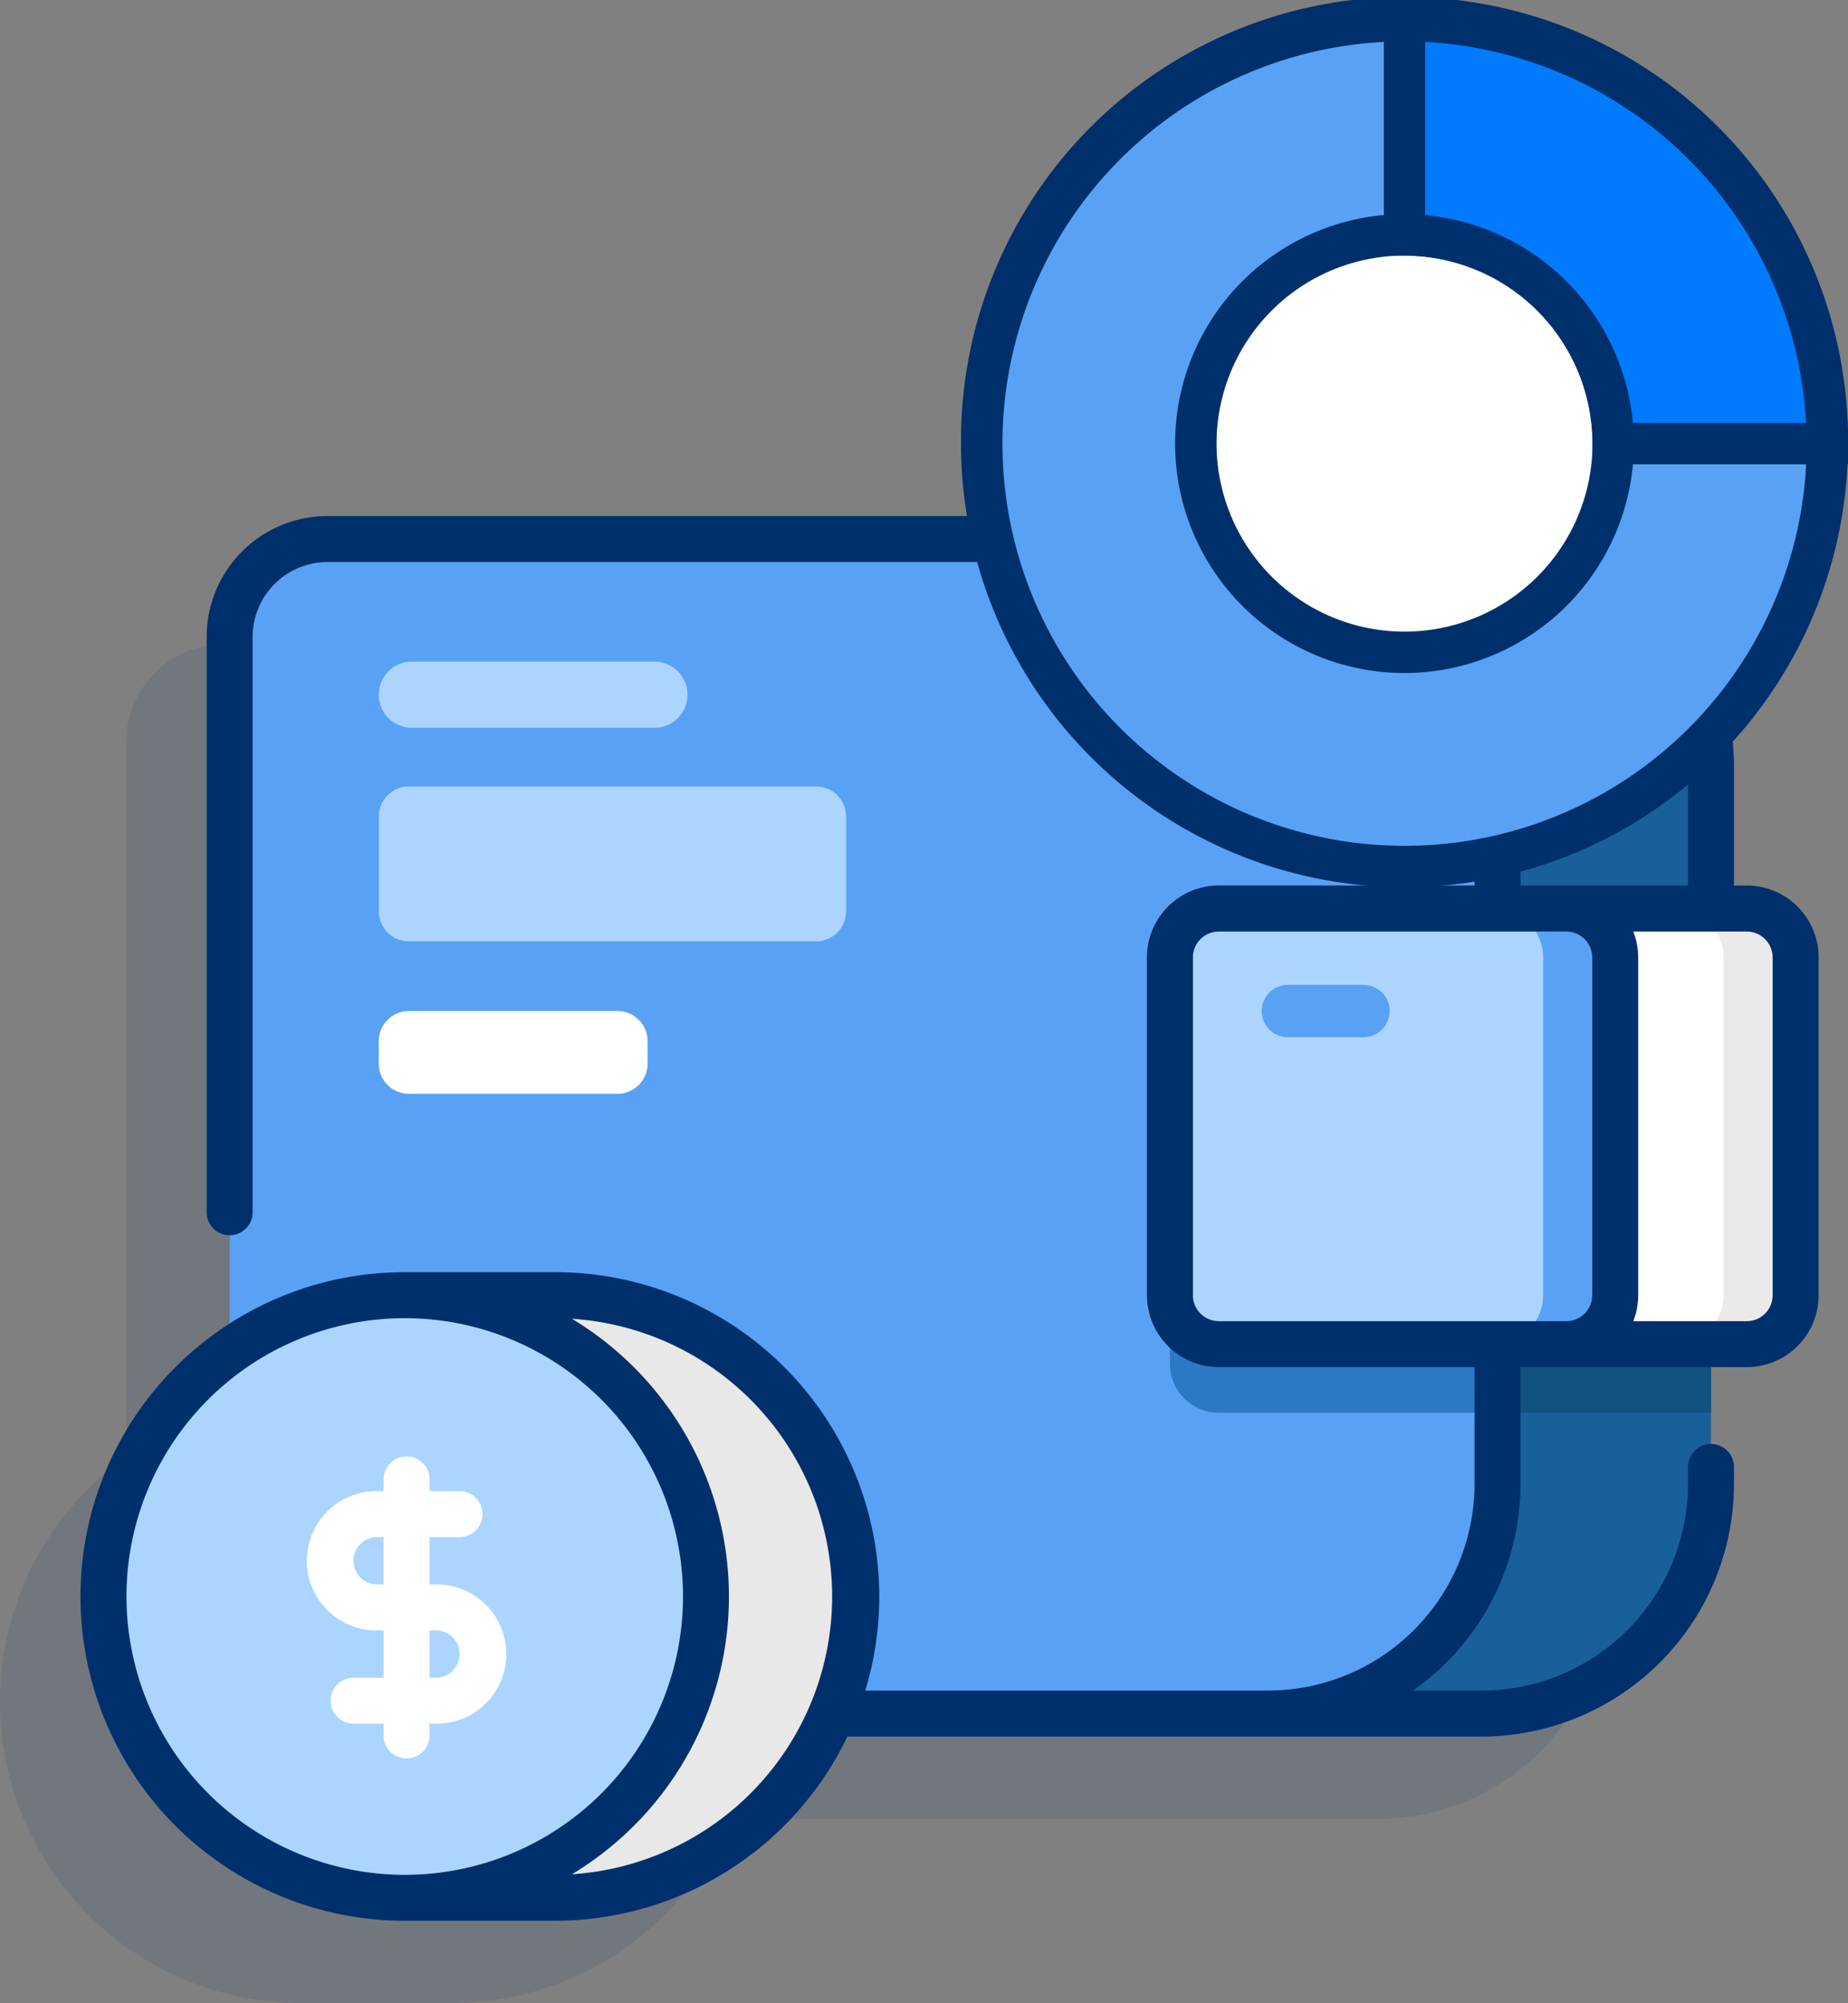 <svg xmlns="http://www.w3.org/2000/svg" width="87" height="94.278" viewBox="0 0 87 94.278"><rect x="0" y="0" width="87" height="94.278" fill="#808080" stroke="none"/><defs><style>.a,.l{fill:#00306b;}.a{opacity:0.11;isolation:isolate;}.b{fill:#19609b;}.c{fill:#4369fd;}.d{fill:#11537f;}.e{fill:#59a1f4;}.f{fill:#ff5ba8;}.g{fill:#2c78c4;}.h{fill:#fff;}.i{fill:#eaeaea;}.j{fill:#abd5ff;}.k{fill:#e8e8e8;}.m{fill:#007aff;}</style></defs><g transform="translate(-64.587 16.5)"><path class="a" d="M144.25,88.218a2.3,2.3,0,0,0-2.3-2.3h-1.684V79.334a10.816,10.816,0,0,0-5.532-9.433,10.658,10.658,0,0,0,1.695-5.11,10.77,10.77,0,1,0-20.556,3.735H75.131a4.6,4.6,0,0,0-4.579,4.121s0,.008,0,.012c-.01.1-.024,34.1-.024,34.1a14.179,14.179,0,0,0,8.241,25.718h7.079a14.185,14.185,0,0,0,13.069-8.668H129.46A10.814,10.814,0,0,0,140.266,113v-6.583h1.684a2.3,2.3,0,0,0,2.3-2.3v-15.9Z" transform="translate(0 -54.701)"/><path class="b" d="M220.638,111.506v33.671a10.8,10.8,0,0,1-10.8,10.806h-44.28a4.6,4.6,0,0,1-4.6-4.6V105.3a4.6,4.6,0,0,1,4.6-4.6h44.28a10.746,10.746,0,0,1,6.327,2.048,10.454,10.454,0,0,1,1.046.859q.3.279.571.578a10.768,10.768,0,0,1,2.86,7.323Z" transform="translate(-75.504 -91.829)"/><path class="c" d="M340.932,102.746A10.767,10.767,0,0,1,324.887,108l-3.435,1.513a.85.85,0,0,1-1.119-1.121l1.511-3.433a10.675,10.675,0,0,1-1.654-4.262H334.6A10.746,10.746,0,0,1,340.932,102.746Z" transform="translate(-200.274 -91.829)"/><path class="d" d="M344.5,195.969v20.5H321.327a2.3,2.3,0,0,1-2.3-2.3v-15.9a2.3,2.3,0,0,1,2.3-2.3H344.5Z" transform="translate(-199.361 -166.477)"/><path class="e" d="M114.53,151.384a4.6,4.6,0,0,0,4.6,4.6h44.28a10.807,10.807,0,0,0,10.807-10.807V111.51A10.807,10.807,0,0,0,163.412,100.7h-44.28a4.6,4.6,0,0,0-4.6,4.6Z" transform="translate(-39.132 -91.833)"/><path class="f" d="M335.048,108.926a10.613,10.613,0,0,1-3.282.823A10.74,10.74,0,0,1,324.887,108l-3.435,1.513a.85.85,0,0,1-1.119-1.121l1.511-3.433a10.675,10.675,0,0,1-1.654-4.262h4.364A10.8,10.8,0,0,1,335.048,108.926Z" transform="translate(-200.274 -91.829)"/><path class="g" d="M334.448,195.969v20.5H321.327a2.3,2.3,0,0,1-2.3-2.3v-15.9a2.3,2.3,0,0,1,2.3-2.3h13.121Z" transform="translate(-199.361 -166.477)"/><path class="h" d="M346.183,201.543H321.328a2.3,2.3,0,0,1-2.3-2.3v-15.9a2.3,2.3,0,0,1,2.3-2.3h24.855a2.3,2.3,0,0,1,2.3,2.3v15.9A2.3,2.3,0,0,1,346.183,201.543Z" transform="translate(-199.363 -154.779)"/><path class="i" d="M434.5,183.339v15.9a2.3,2.3,0,0,1-2.3,2.3H428.81a2.3,2.3,0,0,0,2.3-2.3v-15.9a2.3,2.3,0,0,0-2.3-2.3H432.2A2.3,2.3,0,0,1,434.5,183.339Z" transform="translate(-285.381 -154.778)"/><path class="j" d="M337.688,201.543h-16.36a2.3,2.3,0,0,1-2.3-2.3v-15.9a2.3,2.3,0,0,1,2.3-2.3h16.36a2.3,2.3,0,0,1,2.3,2.3v15.9a2.3,2.3,0,0,1-2.3,2.3Z" transform="translate(-199.362 -154.779)"/><path class="e" d="M395.263,183.339v15.9a2.3,2.3,0,0,1-2.3,2.3H389.57a2.3,2.3,0,0,0,2.3-2.3v-15.9a2.3,2.3,0,0,0-2.3-2.3h3.392A2.3,2.3,0,0,1,395.263,183.339Z" transform="translate(-254.636 -154.778)"/><path class="k" d="M159.679,293.48a14.181,14.181,0,1,0,0-28.362H152.6V293.48Z" transform="translate(-68.961 -220.658)"/><circle class="j" cx="14.181" cy="14.181" r="14.181" transform="translate(69.458 44.46)"/><path class="h" d="M341.093,41.9a10.77,10.77,0,1,0-19.729,5.231l-1.512,3.434a.849.849,0,0,0,1.12,1.12l3.434-1.512A10.768,10.768,0,0,0,341.093,41.9Z" transform="translate(-199.794 -36.761)"/><path class="j" d="M167.551,161.788H148.384a1.416,1.416,0,0,1-1.416-1.416v-4.459a1.416,1.416,0,0,1,1.416-1.416h19.168a1.416,1.416,0,0,1,1.416,1.416v4.459A1.416,1.416,0,0,1,167.551,161.788Z" transform="translate(-64.548 -133.982)"/><path class="h" d="M158.207,207.223h-9.824a1.416,1.416,0,0,1-1.416-1.416v-1.062a1.416,1.416,0,0,1,1.416-1.416h9.824a1.416,1.416,0,0,1,1.416,1.416v1.062A1.416,1.416,0,0,1,158.207,207.223Z" transform="translate(-64.548 -172.244)"/><path class="j" d="M159.943,130.47H148.524a1.557,1.557,0,0,1,0-3.115h11.419a1.557,1.557,0,0,1,0,3.115Z" transform="translate(-64.548 -112.715)"/><path class="e" d="M343.688,200.1h-3.626a1.233,1.233,0,0,1,0-2.465h3.626a1.233,1.233,0,0,1,0,2.465Z" transform="translate(-214.878 -167.782)"/><path class="l" d="M160.534,58.023h-.6v-5.5a11.808,11.808,0,0,0-5.154-9.8,11.688,11.688,0,0,0,1.315-4.677A11.853,11.853,0,1,0,132.9,40.633H93.714a5.692,5.692,0,0,0-5.685,5.685V73.4a1.082,1.082,0,1,0,2.165,0V46.318a3.524,3.524,0,0,1,3.52-3.52h40.069c.089.169.182.336.28.5l-1.281,2.91a1.932,1.932,0,0,0,2.546,2.546l2.91-1.281a11.714,11.714,0,0,0,6.017,1.648q.519,0,1.042-.044a11.608,11.608,0,0,0,1.686-.271,9.633,9.633,0,0,1,.736,3.715v5.5H135.679a3.387,3.387,0,0,0-3.384,3.384v15.9a3.387,3.387,0,0,0,3.384,3.384h12.039v5.5a9.736,9.736,0,0,1-9.725,9.725H119.036a15.261,15.261,0,0,0-14.605-19.693H97.352a15.263,15.263,0,1,0,0,30.526h7.079a15.282,15.282,0,0,0,13.763-8.668h29.849a11.9,11.9,0,0,0,11.889-11.889v-.8a1.082,1.082,0,0,0-2.165,0v.8a9.736,9.736,0,0,1-9.725,9.725h-3.222a11.881,11.881,0,0,0,5.062-9.725v-5.5h10.651a3.387,3.387,0,0,0,3.384-3.384v-15.9a3.387,3.387,0,0,0-3.384-3.384ZM84.254,91.487a13.1,13.1,0,1,1,13.1,13.1A13.113,13.113,0,0,1,84.254,91.487Zm20.969,13.072a15.254,15.254,0,0,0,0-26.145,13.1,13.1,0,0,1,0,26.145Zm39.892-57.638a9.62,9.62,0,0,1-6.19-1.571,1.082,1.082,0,0,0-1.034-.088L135,46.533l1.271-2.886a1.083,1.083,0,0,0-.088-1.034,9.622,9.622,0,0,1-1.571-6.19,9.688,9.688,0,1,1,10.5,10.5Zm3.921,1.194a11.975,11.975,0,0,0,4.568-3.571,9.658,9.658,0,0,1,4.164,7.978v5.5h-7.885v-5.5a11.773,11.773,0,0,0-.847-4.407ZM135.679,78.527a1.22,1.22,0,0,1-1.219-1.219v-15.9a1.22,1.22,0,0,1,1.219-1.219h16.36a1.22,1.22,0,0,1,1.219,1.219v15.9a1.22,1.22,0,0,1-1.219,1.219Zm26.073-1.219a1.22,1.22,0,0,1-1.219,1.219h-5.341a3.36,3.36,0,0,0,.231-1.219v-15.9a3.36,3.36,0,0,0-.231-1.219h5.341a1.22,1.22,0,0,1,1.219,1.219Z" transform="translate(-13.713 -32.845)"/><g transform="translate(109.828 -16.5)"><path class="e" d="M297.99,27.811A19.906,19.906,0,1,1,317.9,7.906,19.928,19.928,0,0,1,297.99,27.811Zm0-29.729a9.824,9.824,0,1,0,9.824,9.824A9.835,9.835,0,0,0,297.99-1.918Z" transform="translate(-277.111 12.974)"/><path class="l" d="M294.465,25.259a20.9,20.9,0,0,1-20.88-20.88,20.88,20.88,0,1,1,41.759,0A20.9,20.9,0,0,1,294.465,25.259Zm0-39.811A18.931,18.931,0,1,0,313.4,4.38,18.953,18.953,0,0,0,294.465-14.552Zm0,29.729a10.8,10.8,0,1,1,10.8-10.8A10.81,10.81,0,0,1,294.465,15.177Zm0-19.647a8.849,8.849,0,1,0,8.85,8.85A8.86,8.86,0,0,0,294.465-4.47Z" transform="translate(-273.585 16.5)"/></g><g transform="translate(129.733 -16.5)"><path class="m" d="M370.042-12V-1.918a9.835,9.835,0,0,1,9.824,9.824h10.082A19.928,19.928,0,0,0,370.042-12Z" transform="translate(-369.068 12.974)"/><path class="l" d="M387.4,5.354h-12.03V4.38a8.86,8.86,0,0,0-8.85-8.85h-.974V-16.5h.974A20.9,20.9,0,0,1,387.4,4.38ZM377.27,3.405h8.152A18.96,18.96,0,0,0,367.49-14.527v8.153A10.816,10.816,0,0,1,377.27,3.405Z" transform="translate(-365.542 16.5)"/></g><path class="h" d="M137.424,306.193h-.335v-2.225H138.5a1.082,1.082,0,0,0,0-2.165h-1.409v-.552a1.082,1.082,0,1,0-2.165,0v.552h-.335a3.277,3.277,0,0,0,0,6.555h.335v2.225h-1.409a1.082,1.082,0,1,0,0,2.165h1.409v.552a1.082,1.082,0,1,0,2.165,0v-.552h.335a3.277,3.277,0,0,0,0-6.555Zm-2.835,0a1.113,1.113,0,0,1,0-2.225h.335v2.225Zm2.835,4.39h-.335v-2.225h.335a1.113,1.113,0,0,1,0,2.225Z" transform="translate(-52.281 -248.121)"/></g></svg>